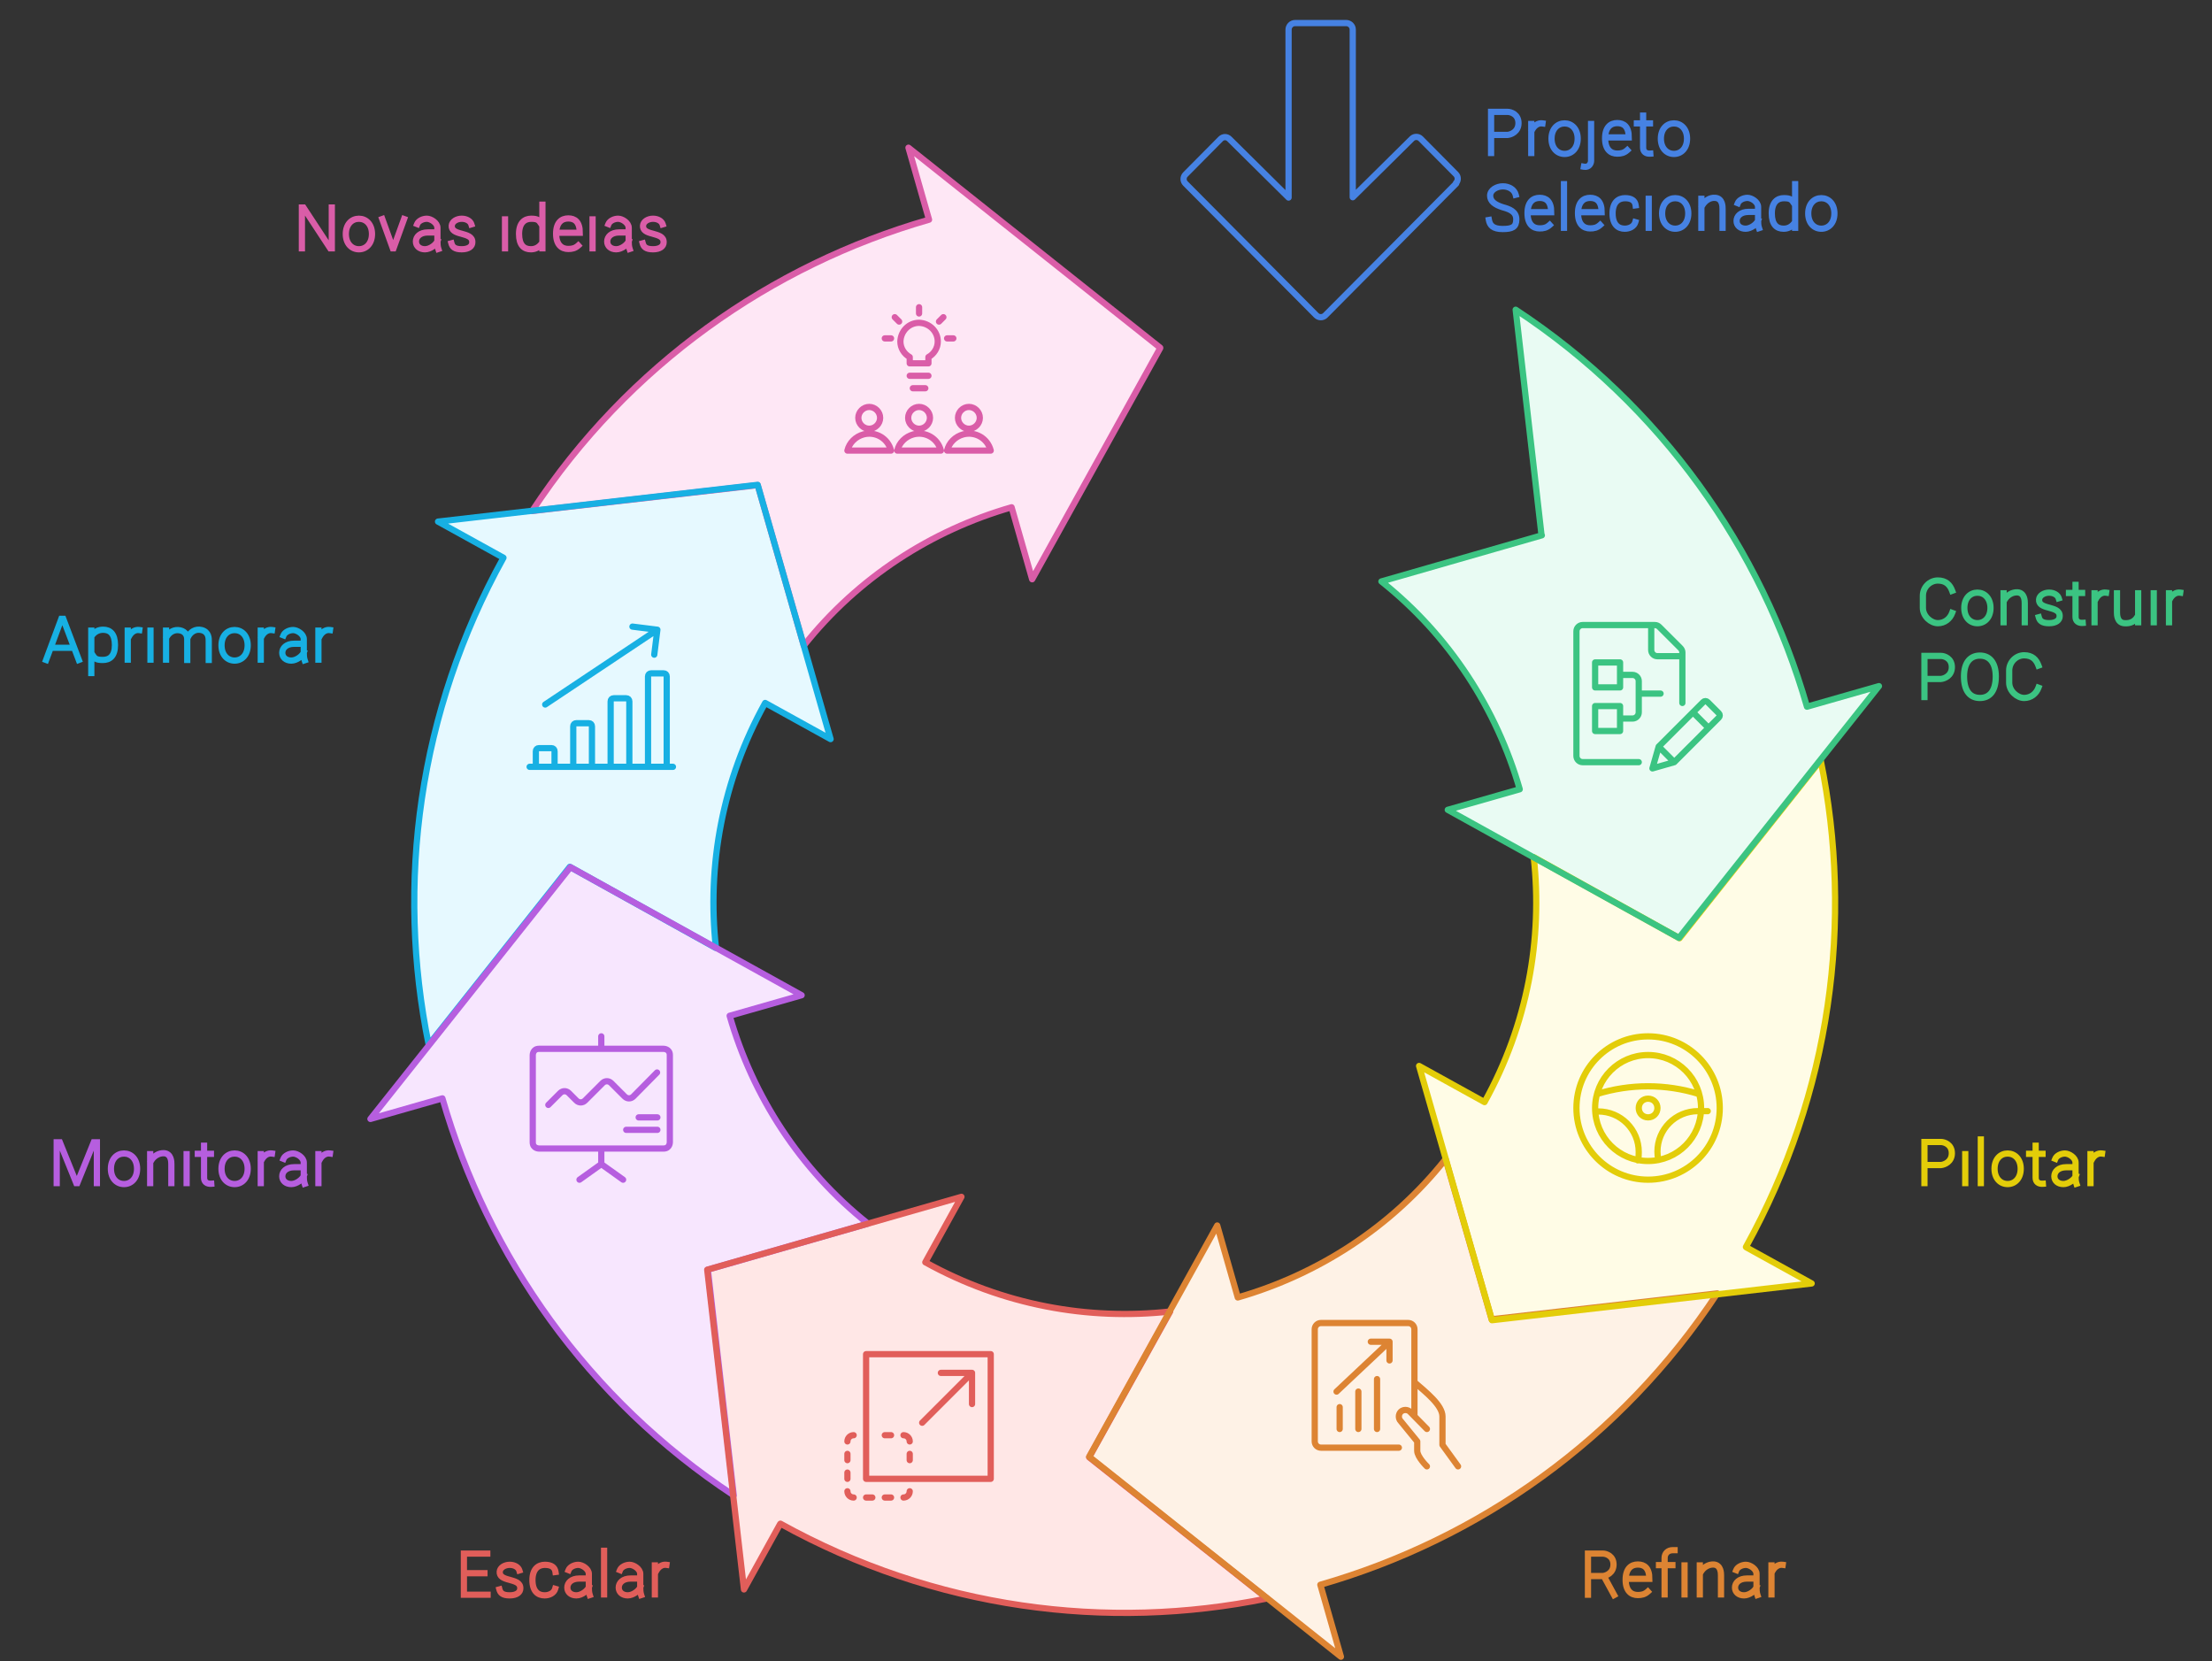 <?xml version="1.0" encoding="UTF-8"?>
<svg xmlns="http://www.w3.org/2000/svg" width="710" height="533.2" version="1.1" viewBox="0 0 710 533.2">
  <rect x="0" y="0" width="710" height="533.2" fill="#333333" stroke="none"/>
  <!-- Generator: Adobe Illustrator 28.6.0, SVG Export Plug-In . SVG Version: 1.2.0 Build 709)  -->
  <g>
    <g id="Layer_1">
      <g id="g-root-8.arrow-8_sy_18isvg1csxdl6-fill">
        <g id="_x38_.arrow-8_x5F_sy_x5F_18isvg1csxdl6-fill">
          <path d="M372.4,111.6l-80.8-64.2,6.6,23.1c-50.8,14.6-96.6,46.7-127.4,93.5l72.4-8.3,14.8,51.5c17.4-21.9,41-37,66.7-44.4l6.6,23.1,41.1-74.2Z" fill="#fee7f5" fill-rule="evenodd"/>
        </g>
      </g>
      <g id="g-root-7.arrow-7_sy_1hefvoxcsxcsh-fill">
        <g id="_x37_.arrow-7_x5F_sy_x5F_1hefvoxcsxcsh-fill">
          <path d="M229.8,304.2c-2.9-26.3,2-53.7,15.8-78.6l21,11.6-23.4-81.6-102.6,11.8,21,11.6c-27.4,49.5-34.5,104.8-24,156.3l45.3-57.1,46.8,26Z" fill="#e6f9ff" fill-rule="evenodd"/>
        </g>
      </g>
      <g id="g-root-6.arrow-6_sy_1hefvoxcsxcsg-fill">
        <g id="_x36_.arrow-6_x5F_sy_x5F_1hefvoxcsxcsg-fill">
          <path d="M227.1,407.5l51.5-14.8c-21.9-17.4-37-41-44.4-66.7l23.1-6.6-74.2-41.1-64.2,80.8,23.1-6.6c14.6,50.8,46.7,96.6,93.5,127.4l-8.3-72.4Z" fill="#f7e6fe" fill-rule="evenodd"/>
        </g>
      </g>
      <g id="g-root-5.arrow-5_sy_1lu9dtdcsxc07-fill">
        <g id="_x35_.arrow-5_x5F_sy_x5F_1lu9dtdcsxc07-fill">
          <path d="M250.5,489c49.5,27.4,104.8,34.5,156.2,24l-57.1-45.3,26-46.8c-26.3,2.9-53.7-2-78.6-15.8l11.6-21-81.6,23.4,11.8,102.6,11.6-21Z" fill="#ffe7e6" fill-rule="evenodd"/>
        </g>
      </g>
      <g id="g-root-4.arrow-4_sy_1qa2vxtcsxb7y-fill">
        <g id="_x34_.arrow-4_x5F_sy_x5F_1qa2vxtcsxb7y-fill">
          <path d="M478.8,423.5l-14.8-51.5c-17.4,21.9-41,37-66.7,44.4l-6.6-23.1-41.1,74.2,80.8,64.2-6.6-23.1c50.8-14.6,96.6-46.7,127.4-93.5l-72.4,8.3Z" fill="#fef2e6" fill-rule="evenodd"/>
        </g>
      </g>
      <g id="g-root-3.arrow-3_sy_1qa2vxtcsxb7x-fill">
        <g id="_x33_.arrow-3_x5F_sy_x5F_1qa2vxtcsxb7x-fill">
          <path d="M560.4,400.2c27.4-49.5,34.5-104.8,24-156.2l-45.3,57.1-46.8-26c2.9,26.3-2,53.7-15.8,78.6l-21-11.6,23.4,81.6,102.6-11.8-21-11.6Z" fill="#fffce6" fill-rule="evenodd"/>
        </g>
      </g>
      <g id="g-root-2.arrow-2_sy_4lu7lcsxamc-fill">
        <g id="_x32_.arrow-2_x5F_sy_x5F_4lu7lcsxamc-fill">
          <path d="M494.9,171.8l-51.5,14.8c21.9,17.4,37,41,44.4,66.7l-23.1,6.6,74.2,41.1,64.2-80.8-23.1,6.6c-14.6-50.8-46.7-96.6-93.5-127.4l8.3,72.4Z" fill="#e9fbf3" fill-rule="evenodd"/>
        </g>
      </g>
      <g id="g-root-8.arrow-8_sy_18isvg1csxdl6-stroke">
        <g id="_x38_.arrow-8_x5F_sy_x5F_18isvg1csxdl6-stroke">
          <path d="M372.4,111.6l-80.8-64.2,6.6,23.1c-50.8,14.6-96.6,46.7-127.4,93.5l72.4-8.3,14.8,51.5c17.4-21.9,41-37,66.7-44.4l6.6,23.1,41.1-74.2Z" fill="none" stroke="#da5da8" stroke-linecap="round" stroke-linejoin="round" stroke-width="2"/>
        </g>
      </g>
      <g id="g-root-7.arrow-7_sy_1hefvoxcsxcsh-stroke">
        <g id="_x37_.arrow-7_x5F_sy_x5F_1hefvoxcsxcsh-stroke">
          <path d="M229.8,304.2c-2.9-26.3,2-53.7,15.8-78.6l21,11.6-23.4-81.6-102.6,11.8,21,11.6c-27.4,49.5-34.5,104.8-24,156.3l45.3-57.1,46.8,26Z" fill="none" stroke="#17b0e3" stroke-linecap="round" stroke-linejoin="round" stroke-width="2"/>
        </g>
      </g>
      <g id="g-root-6.arrow-6_sy_1hefvoxcsxcsg-stroke">
        <g id="_x36_.arrow-6_x5F_sy_x5F_1hefvoxcsxcsg-stroke">
          <path d="M227.1,407.5l51.5-14.8c-21.9-17.4-37-41-44.4-66.7l23.1-6.6-74.2-41.1-64.2,80.8,23.1-6.6c14.6,50.8,46.7,96.6,93.5,127.4l-8.3-72.4Z" fill="none" stroke="#b65edf" stroke-linecap="round" stroke-linejoin="round" stroke-width="2"/>
        </g>
      </g>
      <g id="g-root-5.arrow-5_sy_1lu9dtdcsxc07-stroke">
        <g id="_x35_.arrow-5_x5F_sy_x5F_1lu9dtdcsxc07-stroke">
          <path d="M250.5,489c49.5,27.4,104.8,34.5,156.2,24l-57.1-45.3,26-46.8c-26.3,2.9-53.7-2-78.6-15.8l11.6-21-81.6,23.4,11.8,102.6,11.6-21Z" fill="none" stroke="#e15e5a" stroke-linecap="round" stroke-linejoin="round" stroke-width="2"/>
        </g>
      </g>
      <g id="g-root-4.arrow-4_sy_1qa2vxtcsxb7y-stroke">
        <g id="_x34_.arrow-4_x5F_sy_x5F_1qa2vxtcsxb7y-stroke">
          <path d="M478.8,423.5l-14.8-51.5c-17.4,21.9-41,37-66.7,44.4l-6.6-23.1-41.1,74.2,80.8,64.2-6.6-23.1c50.8-14.6,96.6-46.7,127.4-93.5l-72.4,8.3Z" fill="none" stroke="#dd8433" stroke-linecap="round" stroke-linejoin="round" stroke-width="2"/>
        </g>
      </g>
      <g id="g-root-3.arrow-3_sy_1qa2vxtcsxb7x-stroke">
        <g id="_x33_.arrow-3_x5F_sy_x5F_1qa2vxtcsxb7x-stroke">
          <path d="M560.4,400.2c27.4-49.5,34.5-104.8,24-156.2l-45.3,57.1-46.8-26c2.9,26.3-2,53.7-15.8,78.6l-21-11.6,23.4,81.6,102.6-11.8-21-11.6Z" fill="none" stroke="#e3cd09" stroke-linecap="round" stroke-linejoin="round" stroke-width="2"/>
        </g>
      </g>
      <g id="g-root-2.arrow-2_sy_4lu7lcsxamc-stroke">
        <g id="_x32_.arrow-2_x5F_sy_x5F_4lu7lcsxamc-stroke">
          <path d="M494.9,171.8l-51.5,14.8c21.9,17.4,37,41,44.4,66.7l-23.1,6.6,74.2,41.1,64.2-80.8-23.1,6.6c-14.6-50.8-46.7-96.6-93.5-127.4l8.3,72.4Z" fill="none" stroke="#3bc482" stroke-linecap="round" stroke-linejoin="round" stroke-width="2"/>
        </g>
      </g>
      <g id="g-root-tx_enhances_hwibshcsxdl9-stroke">
        <g id="tx_enhances_hwibshcsxdl9-stroke">
          <path d="M14.8,211.8l4.9-13.2h.6s5,13.2,5,13.2M16.6,207.9h6.9M29.3,202.4v13.6M29.7,203.7c.9-1.1,2.1-1.6,3.4-1.6,2.2,0,3.8,1.3,3.8,4.9s-1.7,4.8-3.9,4.8-2.6-.5-3.3-1.6M44.7,202.2c-1.4-.2-2.6.7-3.3,2M41,202.4v9.3M48.4,198.6h0M48.3,202.4v9.3M53.3,202.4v9.3M60.1,211.8v-6.7c0-.9-.4-2.4-2.3-2.8-1.9-.4-3.4.6-4.2,1.9M67,211.8v-6.1c0-.7.1-2.9-2.3-3.5-2-.5-3.6.7-4.3,2.1M79.5,207.1c0,3.1-1.9,4.9-4.2,4.9s-4.2-1.8-4.2-4.9,1.9-4.9,4.2-4.9,4.2,1.8,4.2,4.9ZM87.3,202.2c-1.4-.2-2.6.7-3.3,2M83.7,202.4v9.3M91,203.9c.4-1,1.8-1.7,3.1-1.7s3.4,1.3,3.4,2.9v1.5s0,2.6,0,2.6c0,1,0,1.8.3,2.7M97.1,206.6h-2.7c-2.5,0-3.8,1.4-3.8,2.9s1.2,2.5,2.9,2.5,3.6-1.5,4-2.6M105.9,202.2c-1.4-.2-2.6.7-3.3,2M102.2,202.4v9.3" fill="none" stroke="#17b0e3" stroke-linecap="square" stroke-width="2"/>
        </g>
      </g>
      <g id="g-root-tx_implemen_v9u9f5csxb0q-stroke">
        <g id="tx_implemen_v9u9f5csxb0q-stroke">
          <path d="M626.6,196.7c-.7,1.9-2.4,3.3-4.6,3.3s-4.8-2.2-4.8-4.9v-3.9c0-2.7,2.2-4.9,4.8-4.9s3.9,1.4,4.6,3.3M638.9,195.1c0,3.1-1.9,4.9-4.2,4.9s-4.2-1.8-4.2-4.9,1.9-4.9,4.2-4.9,4.2,1.8,4.2,4.9ZM643.1,190.4v9.3M649.9,199.7v-6.1c0-.7,0-3.3-2.3-3.5-1.8-.1-3.4,1-4.2,2.4M660.8,192c-.3-1-1.5-1.8-3.1-1.8s-3.1.9-3.2,2.2c-.1,1.5,1.1,2.1,3.1,2.6,1.7.5,3.6.9,3.5,2.8,0,1.2-1.1,2.2-3.4,2.2s-3-.8-3.3-1.9M668.5,199.9c-1.4.1-2.3-.6-2.3-1.9v-10.3M668.3,190.3h-1.8M664.1,190.3h1.7M676,190.2c-1.4-.2-2.6.7-3.3,2M672.3,190.4v9.3M686.3,199.7v-9.3M679.5,190.4v6.1c0,.7,0,3.3,2.3,3.5,2.1.2,3.4-.7,4.1-1.8M691.3,186.6h0M691.3,190.4v9.3M699.8,190.2c-1.4-.2-2.6.7-3.3,2M696.2,190.4v9.3M617.7,223.7v-13.2h5.3c1.1,0,3.5.8,3.5,3.6s-2.4,3.7-3.5,3.8h-4.8M630.4,217.1c0,4.7,2,6.9,5.1,6.9s5.1-2.2,5.1-6.9-2.2-6.7-5.1-6.7-5.1,2-5.1,6.7ZM654.3,220.7c-.7,1.9-2.4,3.3-4.6,3.3s-4.8-2.2-4.8-4.9v-3.9c0-2.7,2.2-4.9,4.8-4.9s3.9,1.4,4.6,3.3" fill="none" stroke="#3bc482" stroke-linecap="square" stroke-width="2"/>
        </g>
      </g>
      <g id="g-root-arro_7qasxct2zgs-stroke">
        <g id="arro_7qasxct2zgs-stroke">
          <path d="M170,246.1h46M178,246.1v-5c0-.6-.4-1-1-1h-4c-.6,0-1,.4-1,1v5M190,246.1v-13c0-.6-.4-1-1-1h-4c-.6,0-1,.4-1,1v13M202,246.1v-21c0-.6-.4-1-1-1h-4c-.6,0-1,.4-1,1v21M214,246.1v-29c0-.6-.4-1-1-1h-4c-.6,0-1,.4-1,1v29M175,226.1l36-24M210,210.1l1-8-8-1" fill="none" stroke="#17b0e3" stroke-linecap="round" stroke-linejoin="round" stroke-width="2"/>
        </g>
      </g>
      <g id="g-root-tx_refineso_1hgbay9csxbsw-stroke">
        <g id="tx_refineso_1hgbay9csxbsw-stroke">
          <path d="M509.7,511.8v-13.2h4.8c1.1,0,3.4.8,3.4,3.5s-2.3,3.6-3.4,3.7h-4.2M518.1,511.9l-3.1-5.7M528.9,510.8c-1,.9-2,1.1-3.2,1.1-2.1,0-3.9-1.3-3.9-4.9s1.8-4.9,3.9-4.9,3.7,1.1,3.7,4.6h-7.2M537.5,497.5c-.2,0-.4,0-.6,0-1.6,0-2.6,1.1-2.6,2.5v11.7M536.8,502.3h-2.1M532.5,502.3h1.5M540.7,498.6h0M540.7,502.4v9.3M545.6,502.4v9.3M552.4,511.7v-6.1c0-.7,0-3.3-2.3-3.5-1.8-.1-3.4,1-4.2,2.4M557.3,503.9c.4-1,1.8-1.7,3.1-1.7s3.4,1.3,3.4,2.9v1.5s0,2.6,0,2.6c0,1,0,1.8.3,2.7M563.4,506.6h-2.7c-2.5,0-3.8,1.4-3.8,2.9s1.2,2.5,2.9,2.5,3.6-1.5,4-2.6M572.2,502.2c-1.4-.2-2.6.7-3.3,2M568.6,502.4v9.3" fill="none" stroke="#dd8433" stroke-linecap="square" stroke-width="2"/>
        </g>
      </g>
      <g id="g-root-idea_145hcttct2xvu-stroke">
        <g id="idea_145hcttct2xvu-stroke">
          <path d="M298,120.6h-6M301,109.6c0-3.3-2.7-5.9-6-6-3.3,0-5.9,2.7-6,6,0,2.1,1.2,4,3,5v2h6v-2c1.8-1,3-2.9,3-5ZM275.5,134.1c0,1.9,1.6,3.5,3.5,3.5s3.5-1.6,3.5-3.5-1.6-3.5-3.5-3.5-3.5,1.6-3.5,3.5ZM286,144.6c-1-3.9-4.9-6.2-8.8-5.2-2.6.7-4.6,2.7-5.2,5.2h14ZM291.5,134.1c0,1.9,1.6,3.5,3.5,3.5s3.5-1.6,3.5-3.5-1.6-3.5-3.5-3.5-3.5,1.6-3.5,3.5ZM302,144.6c-1-3.9-4.9-6.2-8.8-5.2-2.6.7-4.6,2.7-5.2,5.2h14ZM307.5,134.1c0,1.9,1.6,3.5,3.5,3.5s3.5-1.6,3.5-3.5-1.6-3.5-3.5-3.5-3.5,1.6-3.5,3.5ZM318,144.6c-1-3.9-4.9-6.2-8.8-5.2-2.6.7-4.6,2.7-5.2,5.2h14ZM295,98.6v2M302.8,101.8l-1.4,1.4M306,108.6h-2M287.2,101.8l1.4,1.4M284,108.6h2M293,124.6h4" fill="none" stroke="#da5da8" stroke-linecap="round" stroke-linejoin="round" stroke-width="2"/>
        </g>
      </g>
      <g id="g-root-tx_requalif_qs5c1dcsxcsk-stroke">
        <g id="tx_requalif_qs5c1dcsxcsk-stroke">
          <path d="M96.9,79.7v-13.1s.5,0,.5,0l8.6,13.1h.5v-13.1M119.4,75.1c0,3.1-1.9,4.9-4.2,4.9s-4.2-1.8-4.2-4.9,1.9-4.9,4.2-4.9,4.2,1.8,4.2,4.9ZM129.7,70.3l-3.4,9.4h-.2s-3.4-9.4-3.4-9.4M133.9,71.9c.4-1,1.8-1.7,3.1-1.7s3.4,1.3,3.4,2.9v1.5s0,2.6,0,2.6c0,1,0,1.8.3,2.7M140,74.6h-2.7c-2.5,0-3.8,1.4-3.8,2.9s1.2,2.5,2.9,2.5,3.6-1.5,4-2.6M151.3,72c-.3-1-1.5-1.8-3.1-1.8s-3.1.9-3.2,2.2c-.1,1.5,1.1,2.1,3.1,2.6,1.7.5,3.6.9,3.5,2.8,0,1.2-1.1,2.2-3.4,2.2s-3-.8-3.3-1.9M162.2,66.6h0M162.1,70.4v9.3M174.1,79.7v-14M173.7,78.4c-.9,1.1-2,1.6-3.3,1.6-2.2,0-3.8-1.3-3.8-4.9s1.8-4.9,3.9-4.9,2.5.5,3.2,1.6M185.6,78.8c-1,.9-2,1.1-3.2,1.1-2.1,0-3.9-1.3-3.9-4.9s1.8-4.9,3.9-4.9,3.7,1.1,3.7,4.6h-7.2M190.2,66.6h0M190.2,70.4v9.3M195.3,71.9c.4-1,1.8-1.7,3.1-1.7s3.4,1.3,3.4,2.9v1.5s0,2.6,0,2.6c0,1,0,1.8.3,2.7M201.4,74.6h-2.7c-2.5,0-3.8,1.4-3.8,2.9s1.2,2.5,2.9,2.5,3.6-1.5,4-2.6M212.7,72c-.3-1-1.5-1.8-3.1-1.8s-3.1.9-3.2,2.2c-.1,1.5,1.1,2.1,3.1,2.6,1.7.5,3.6.9,3.5,2.8,0,1.2-1.1,2.2-3.4,2.2s-3-.8-3.3-1.9" fill="none" stroke="#da5da8" stroke-linecap="square" stroke-width="2"/>
        </g>
      </g>
      <g id="g-root-arro_4hc0wxbp1slg-stroke">
        <g id="arro_4hc0wxbp1slg-stroke">
          <path d="M173,336.6h40s2,0,2,2v28s0,2-2,2h-40s-2,0-2-2v-28s0-2,2-2M176,354.6l3.8-3.8c.8-.8,2-.8,2.8,0,0,0,0,0,0,0l2.4,2.4c.8.8,2,.8,2.8,0l5.6-5.6c.8-.8,2-.8,2.8,0l4.3,4.3c.8.8,2,.8,2.8,0l7.6-7.7M205,358.6h6M211,362.6h-10M193,332.6v4M193,368.6v5M193,373.6l-7,5M193,373.6l7,5" fill="none" stroke="#b65edf" stroke-linecap="round" stroke-linejoin="round" stroke-width="2"/>
        </g>
      </g>
      <g id="g-root-2_qvw9ptct2yh4-stroke">
        <g id="_x32__x5F_qvw9ptct2yh4-stroke">
          <path d="M506,355.6c0,12.7,10.3,23,23,23s23-10.3,23-23-10.3-23-23-23-23,10.3-23,23ZM512.6,351.1c10.7-3.3,22.1-3.3,32.7,0M512,355.6c0,9.4,7.6,17,17,17s17-7.6,17-17-7.6-17-17-17-17,7.6-17,17ZM526,355.6c0,1.7,1.3,3,3,3s3-1.3,3-3-1.3-3-3-3-3,1.3-3,3ZM512.1,356.7c.3,0,.6,0,.9,0,7.2,0,13,5.8,13,13,0,.9,0,1.8-.3,2.7M532.3,372.3c-.2-.9-.3-1.8-.3-2.7,0-7.2,5.8-13,13-13s.6,0,1,0" fill="none" stroke="#e3cd09" stroke-linecap="round" stroke-linejoin="round" stroke-width="2"/>
        </g>
      </g>
      <g id="g-root-tx_monitorp_4loai9csxc0e-stroke">
        <g id="tx_monitorp_4loai9csxc0e-stroke">
          <path d="M18.2,379.7v-13.1h1l5.3,13.1h.3l5.3-13.1h1v13.1M44,375.1c0,3.1-1.9,4.9-4.2,4.9s-4.2-1.8-4.2-4.9,1.9-4.9,4.2-4.9,4.2,1.8,4.2,4.9ZM48.2,370.4v9.3M55,379.7v-6.1c0-.7,0-3.3-2.3-3.5-1.8-.1-3.4,1-4.2,2.4M59.9,366.6h0M59.9,370.4v9.3M67.8,379.9c-1.4.1-2.3-.6-2.3-1.9v-10.3M67.7,370.3h-1.8M63.5,370.3h1.7M79.5,375.1c0,3.1-1.9,4.9-4.2,4.9s-4.2-1.8-4.2-4.9,1.9-4.9,4.2-4.9,4.2,1.8,4.2,4.9ZM87.3,370.2c-1.4-.2-2.6.7-3.3,2M83.7,370.4v9.3M91,371.9c.4-1,1.8-1.7,3.1-1.7s3.4,1.3,3.4,2.9v1.5s0,2.6,0,2.6c0,1,0,1.8.3,2.7M97.1,374.6h-2.7c-2.5,0-3.8,1.4-3.8,2.9s1.2,2.5,2.9,2.5,3.6-1.5,4-2.6M105.9,370.2c-1.4-.2-2.6.7-3.3,2M102.2,370.4v9.3" fill="none" stroke="#b65edf" stroke-linecap="square" stroke-width="2"/>
        </g>
      </g>
      <g id="g-root-tx_conductp_144uskxcsxddt-stroke">
        <g id="tx_conductp_144uskxcsxddt-stroke">
          <path d="M617.7,379.7v-13.2h5.3c1.1,0,3.5.8,3.5,3.6s-2.4,3.7-3.5,3.8h-4.8M630.8,366.6h0M630.8,370.4v9.3M635.8,365.7v14M648.6,375.1c0,3.1-1.9,4.9-4.2,4.9s-4.2-1.8-4.2-4.9,1.9-4.9,4.2-4.9,4.2,1.8,4.2,4.9ZM655.7,379.9c-1.4.1-2.3-.6-2.3-1.9v-10.3M655.6,370.3h-1.8M651.3,370.3h1.7M659.7,371.9c.4-1,1.8-1.7,3.1-1.7s3.4,1.3,3.4,2.9v1.5s0,2.6,0,2.6c0,1,0,1.8.3,2.7M665.9,374.6h-2.7c-2.5,0-3.8,1.4-3.8,2.9s1.2,2.5,2.9,2.5,3.6-1.5,4-2.6M674.7,370.2c-1.4-.2-2.6.7-3.3,2M671,370.4v9.3" fill="none" stroke="#e3cd09" stroke-linecap="square" stroke-width="2"/>
        </g>
      </g>
      <g id="g-root-tx_implemen_1q6c1jl9r8ttz-stroke">
        <g id="tx_implemen_1q6c1jl9r8ttz-stroke">
          <path d="M478.6,49.1v-13.2h5.3c1.1,0,3.5.8,3.5,3.6s-2.4,3.7-3.5,3.8h-4.8M495.1,39.6c-1.4-.2-2.6.7-3.3,2M491.5,39.8v9.3M506.4,44.5c0,3.1-1.9,4.9-4.2,4.9s-4.2-1.8-4.2-4.9,1.9-4.9,4.2-4.9,4.2,1.8,4.2,4.9ZM510.7,35.9h0M510.7,39.8v11.8c0,.8-.6,2.2-2.3,1.9M522.3,48.2c-1,.9-2,1.1-3.2,1.1-2.1,0-3.9-1.3-3.9-4.9s1.8-4.9,3.9-4.9,3.7,1.1,3.7,4.6h-7.2M529.7,49.3c-1.4.1-2.3-.6-2.3-1.9v-10.3M529.6,39.6h-1.8M525.4,39.6h1.7M541.5,44.5c0,3.1-1.9,4.9-4.2,4.9s-4.2-1.8-4.2-4.9,1.9-4.9,4.2-4.9,4.2,1.8,4.2,4.9ZM486.5,62.5c-.4-1.6-2.1-2.7-4.1-2.7s-4.1,1.2-4.1,3,1.5,2.9,4,3.7c2.2.6,4.4,1.4,4.4,3.9s-1.3,3.1-4.4,3.1-4.1-1.2-4.4-2.9M497.4,72.2c-1,.9-2,1.1-3.2,1.1-2.1,0-3.9-1.3-3.9-4.9s1.8-4.9,3.9-4.9,3.7,1.1,3.7,4.6h-7.2M502,59.1v14M513.6,72.2c-1,.9-2,1.1-3.2,1.1-2.1,0-3.9-1.3-3.9-4.9s1.8-4.9,3.9-4.9,3.7,1.1,3.7,4.6h-7.2M524.9,71.3c-.4,1.4-1.9,2.1-3.4,2.1-2.1,0-3.9-1.3-3.9-4.9s1.9-4.9,4-4.9,3.2.8,3.4,2.3M529.2,60h0M529.2,63.8v9.3M541.9,68.5c0,3.1-1.9,4.9-4.2,4.9s-4.2-1.8-4.2-4.9,1.9-4.9,4.2-4.9,4.2,1.8,4.2,4.9ZM546.1,63.8v9.3M552.9,73.1v-6.1c0-.7,0-3.3-2.3-3.5-1.8-.2-3.4,1-4.2,2.4M557.8,65.2c.4-1,1.8-1.7,3.1-1.7s3.4,1.3,3.4,2.9v1.5s0,2.6,0,2.6c0,1,0,1.8.3,2.7M563.9,68h-2.7c-2.5,0-3.8,1.4-3.8,2.9s1.2,2.5,2.9,2.5,3.6-1.5,4-2.6M576.2,73.1v-14M575.8,71.8c-.9,1.1-2,1.6-3.3,1.6-2.2,0-3.8-1.3-3.8-4.9s1.8-4.9,3.9-4.9,2.5.5,3.2,1.6M588.8,68.5c0,3.1-1.9,4.9-4.2,4.9s-4.2-1.8-4.2-4.9,1.9-4.9,4.2-4.9,4.2,1.8,4.2,4.9Z" fill="none" stroke="#4682e3" stroke-linecap="square" stroke-width="2"/>
        </g>
      </g>
      <g id="g-root-expa_18mjt4hct2z9q-stroke">
        <g id="expa_18mjt4hct2z9q-stroke">
          <path d="M278,434.6h40v40h-40v-40ZM296,456.6l16-16M302,440.6h10v10M274,460.6c-1.1,0-2,.9-2,2M272,466.6v2M286,460.6h-2M280,480.6h-2M286,480.6h-2M274,480.6c-1.1,0-2-.9-2-2M272,474.6v-2M290,460.6c1.1,0,2,.9,2,2M292,466.6v2M290,480.6c1.1,0,2-.9,2-2" fill="none" stroke="#e15e5a" stroke-linecap="round" stroke-linejoin="round" stroke-width="2"/>
        </g>
      </g>
      <g id="g-root-incr_147cs35ct2ww7-stroke">
        <g id="incr_147cs35ct2ww7-stroke">
          <path d="M468,470.6l-5-6.9v-9.1c0-3.6-5.2-7.7-9-11M458,458.6l-5.4-5.5c-.8-.8-2.2-.8-3,0s-.8,2.2,0,3l5.3,6.5v3c0,2,3.1,5,3.1,5M449,464.6h-25c-1.1,0-2-.9-2-2v-36c0-1.1.9-2,2-2h28c1.1,0,2,.9,2,2v27.8M440,430.6h6v6M446,430.6l-17,16M430,451.6v7M436,446.6v12M442,442.6v16" fill="none" stroke="#dd8433" stroke-linecap="round" stroke-linejoin="round" stroke-width="2"/>
        </g>
      </g>
      <g id="g-root-tx_scalesol_1lw4t2pcsxb0n-stroke">
        <g id="tx_scalesol_1lw4t2pcsxb0n-stroke">
          <path d="M156.5,511.8h-7.6s0-13.2,0-13.2c.9,0,6.1,0,7.5,0M155.5,504.9h-6M166.7,504c-.3-1-1.5-1.8-3.1-1.8s-3.1.9-3.2,2.2c-.1,1.5,1.1,2.1,3.1,2.6,1.7.5,3.6.9,3.5,2.8,0,1.2-1.1,2.2-3.4,2.2s-3-.8-3.3-1.9M178.2,509.9c-.4,1.4-1.9,2.1-3.4,2.1-2.1,0-3.9-1.3-3.9-4.9s1.9-4.9,4-4.9,3.2.8,3.4,2.3M182.5,503.9c.4-1,1.8-1.7,3.1-1.7s3.4,1.3,3.4,2.9v1.5s0,2.6,0,2.6c0,1,0,1.8.3,2.7M188.6,506.6h-2.7c-2.5,0-3.8,1.4-3.8,2.9s1.2,2.5,2.9,2.5,3.6-1.5,4-2.6M193.9,497.7v14M199,503.9c.4-1,1.8-1.7,3.1-1.7s3.4,1.3,3.4,2.9v1.5s0,2.6,0,2.6c0,1,0,1.8.3,2.7M205.1,506.6h-2.7c-2.5,0-3.8,1.4-3.8,2.9s1.2,2.5,2.9,2.5,3.6-1.5,4-2.6M213.9,502.2c-1.4-.2-2.6.7-3.3,2M210.2,502.4v9.3" fill="none" stroke="#e15e5a" stroke-linecap="square" stroke-width="2"/>
        </g>
      </g>
      <g id="g-root-docu_1up9txdaut72l-stroke">
        <g id="docu_1up9txdaut72l-stroke">
          <path d="M467.4,58.9l-42,42.3c-.8.8-2.1.8-2.9,0l-42-42.3c-.8-.8-.8-2.1,0-2.9l11.3-11.4c.8-.8,2-.8,2.8,0l19,18.8V9.5c0-1.1.9-2.1,2.1-2.1h16.4c1.1,0,2.1.9,2.1,2.1v53.8l19-18.8c.8-.8,2.1-.7,2.8,0l11.3,11.4c.8.8.8,2.1,0,2.9,0,0,0,0,0,0Z" fill="none" stroke="#4682e3" stroke-linecap="round" stroke-linejoin="round" stroke-width="2"/>
        </g>
      </g>
      <g id="g-root-writ_958qb5ct2xoh-stroke">
        <g id="writ_958qb5ct2xoh-stroke">
          <path d="M526,244.6h-18c-1.1,0-2-.9-2-2v-40c0-1.1.9-2,2-2h23.2c.5,0,1,.2,1.4.6l6.8,6.8c.4.4.6.9.6,1.4v16.2M530,200.6v8c0,1.1.9,2,2,2h8M512,212.6h8v8h-8v-8ZM512,226.6h8v8h-8v-8ZM520,216.6h4c1.1,0,2,.9,2,2v10c0,1.1-.9,2-2,2h-4M533,222.6h-6M537.4,244.6l-7,2,2-7,14.3-14.3c.4-.4,1-.4,1.4,0l3.6,3.6c.4.4.4,1,0,1.4,0,0,0,0,0,0l-14.3,14.3ZM543.4,228.6l5,5M532.4,239.6l5,5" fill="none" stroke="#3bc482" stroke-linecap="round" stroke-linejoin="round" stroke-width="2"/>
        </g>
      </g>
    </g>
  </g>
</svg>